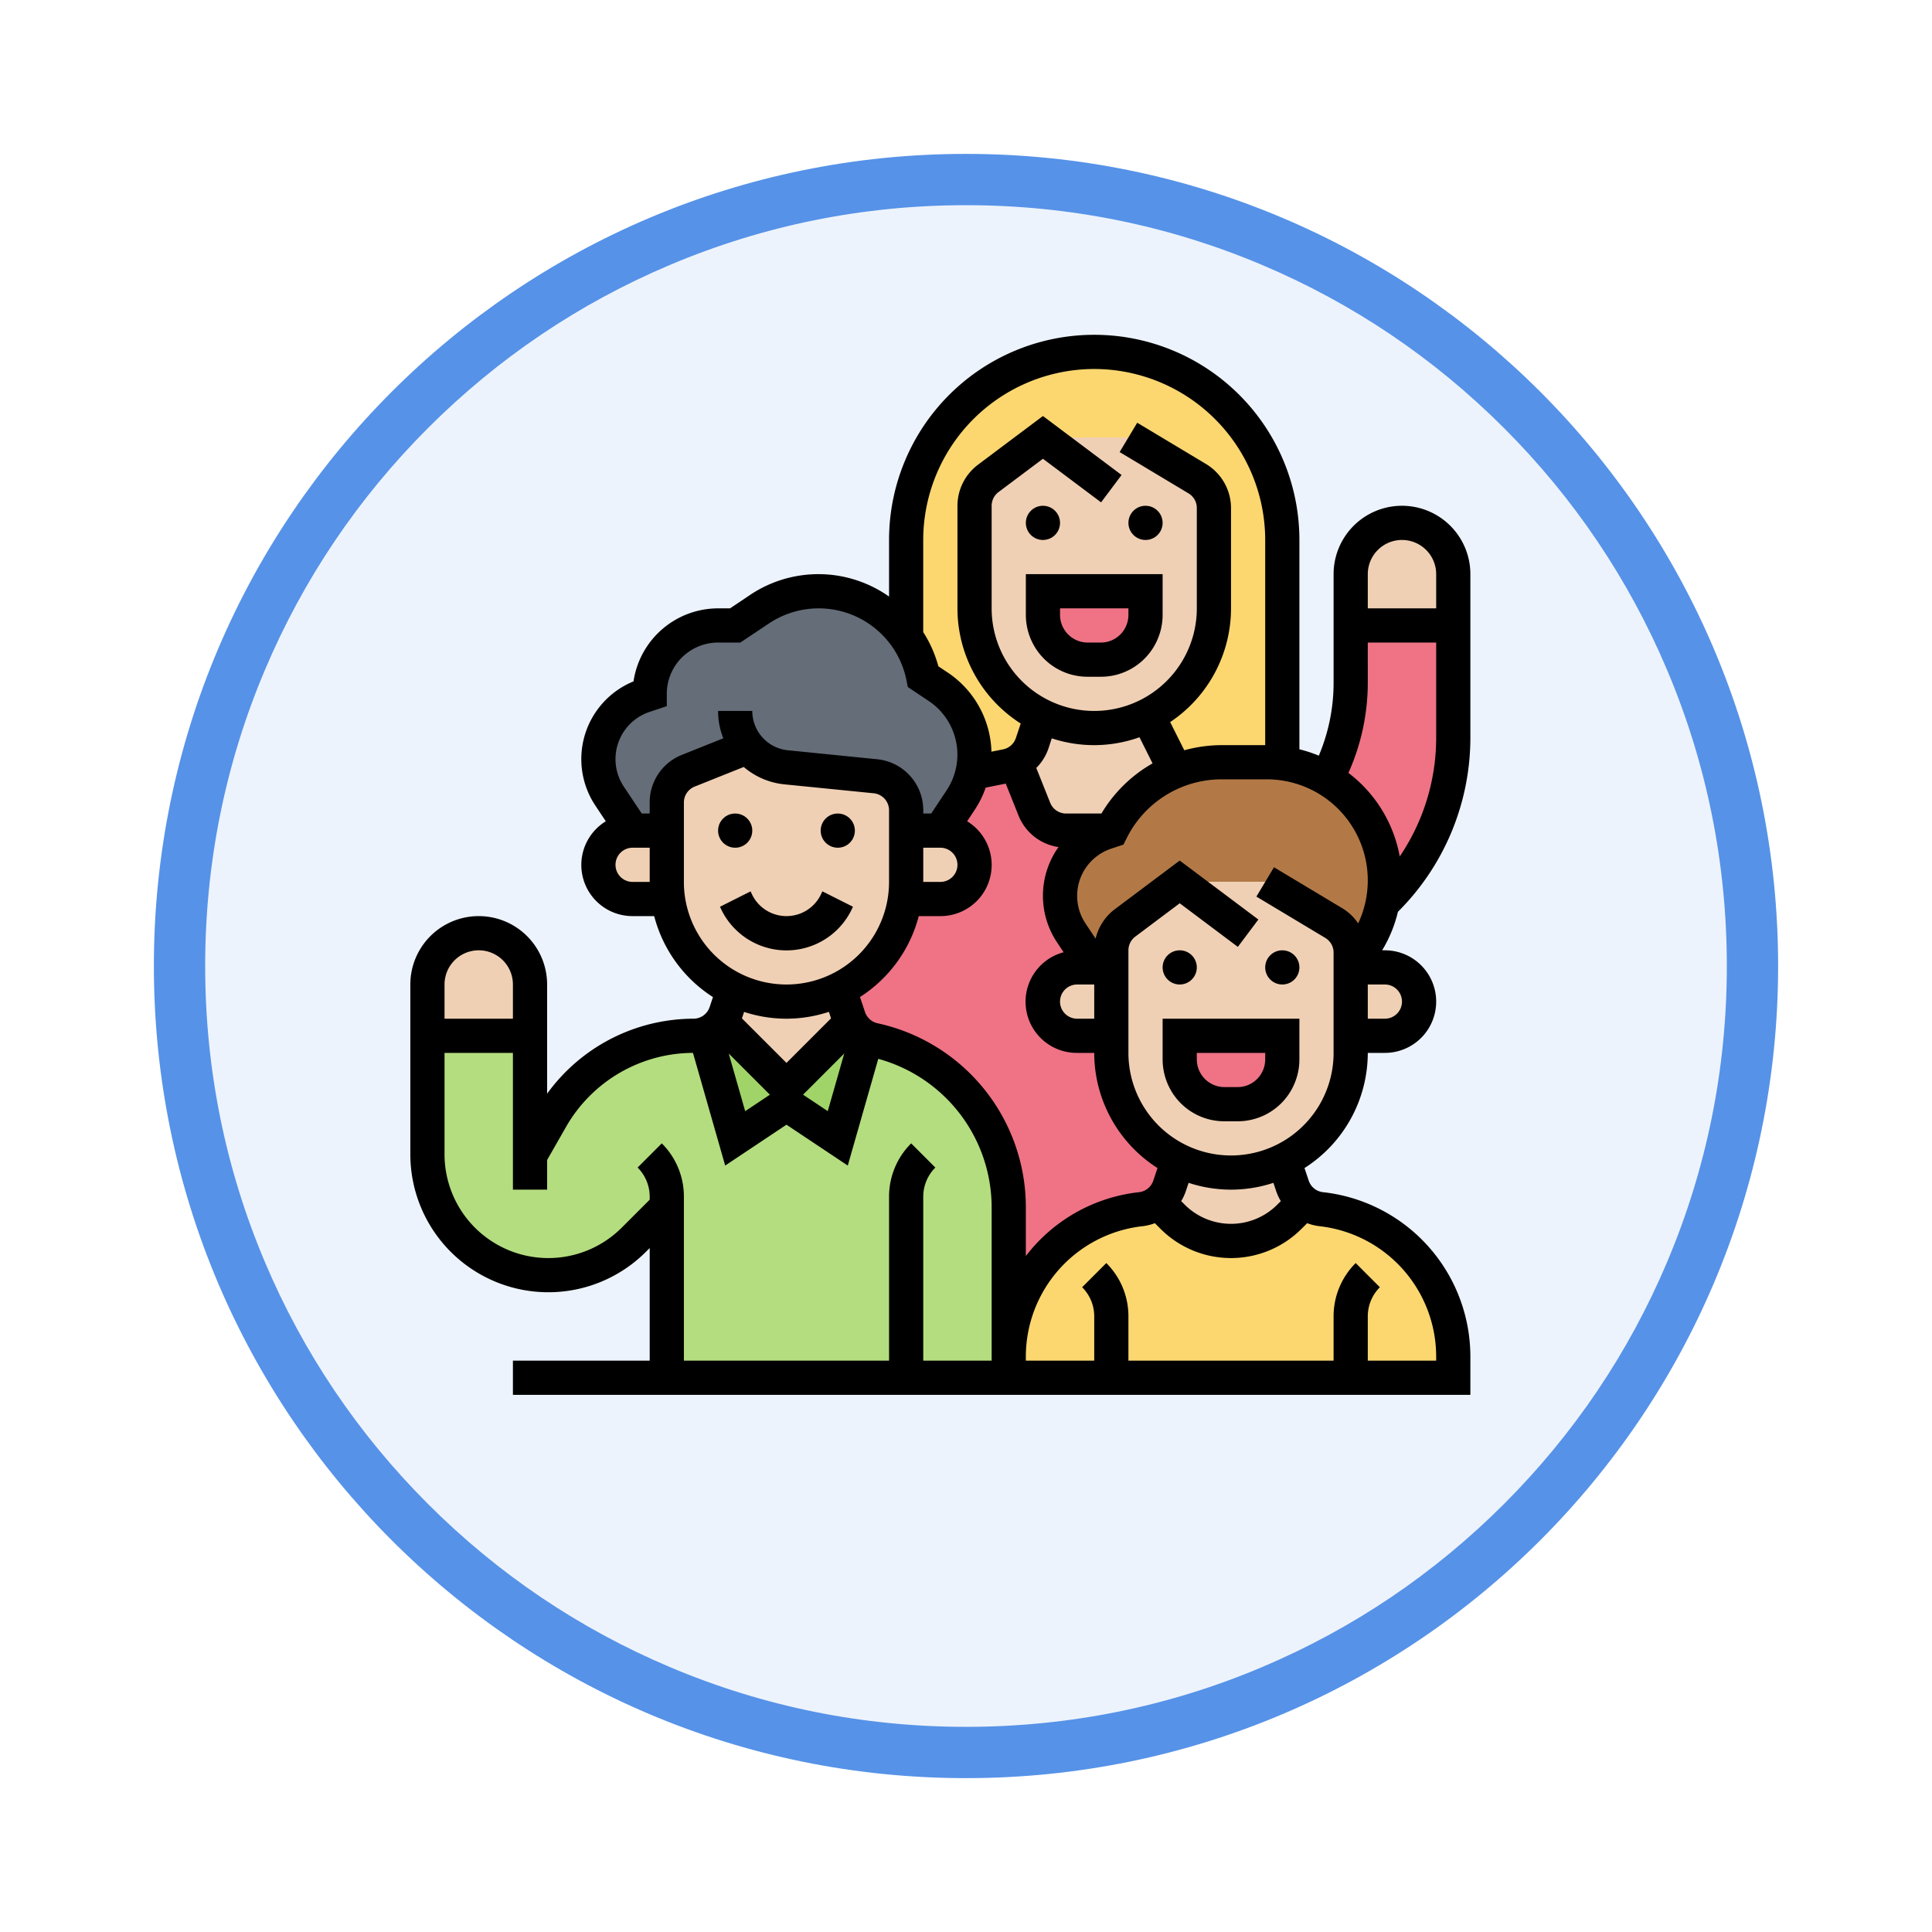 <svg xmlns="http://www.w3.org/2000/svg" xmlns:xlink="http://www.w3.org/1999/xlink" width="113" height="113" viewBox="0 0 113 113">
  <defs>
    <filter id="Trazado_982547" x="0" y="0" width="113" height="113" filterUnits="userSpaceOnUse">
      <feOffset dy="3" input="SourceAlpha"/>
      <feGaussianBlur stdDeviation="3" result="blur"/>
      <feFlood flood-opacity="0.161"/>
      <feComposite operator="in" in2="blur"/>
      <feComposite in="SourceGraphic"/>
    </filter>
  </defs>
  <g id="Grupo_1207637" data-name="Grupo 1207637" transform="translate(-272 -3323.418)">
    <g id="Grupo_1207351" data-name="Grupo 1207351" transform="translate(0 -7501.408)">
      <g id="Grupo_1204125" data-name="Grupo 1204125" transform="translate(0 6984.49)">
        <g id="Grupo_1203962" data-name="Grupo 1203962" transform="translate(0 1899.461)">
          <g id="Grupo_1203498" data-name="Grupo 1203498" transform="translate(0 -197.72)">
            <g id="Grupo_1202589" data-name="Grupo 1202589" transform="translate(281 2144.596)">
              <g id="Grupo_1172010" data-name="Grupo 1172010" transform="translate(0)">
                <g id="Grupo_1171046" data-name="Grupo 1171046">
                  <g id="Grupo_1148525" data-name="Grupo 1148525">
                    <g transform="matrix(1, 0, 0, 1, -9, -6)" filter="url(#Trazado_982547)">
                      <g id="Trazado_982547-2" data-name="Trazado 982547" transform="translate(9 6)" fill="#edf3fc">
                        <path d="M 47.5 93.5 C 41.289 93.5 35.265 92.284 29.595 89.886 C 24.118 87.569 19.198 84.252 14.973 80.027 C 10.748 75.802 7.431 70.882 5.114 65.405 C 2.716 59.735 1.5 53.711 1.5 47.5 C 1.5 41.289 2.716 35.265 5.114 29.595 C 7.431 24.118 10.748 19.198 14.973 14.973 C 19.198 10.748 24.118 7.431 29.595 5.114 C 35.265 2.716 41.289 1.5 47.5 1.5 C 53.711 1.5 59.735 2.716 65.405 5.114 C 70.882 7.431 75.802 10.748 80.027 14.973 C 84.252 19.198 87.569 24.118 89.886 29.595 C 92.284 35.265 93.5 41.289 93.5 47.5 C 93.5 53.711 92.284 59.735 89.886 65.405 C 87.569 70.882 84.252 75.802 80.027 80.027 C 75.802 84.252 70.882 87.569 65.405 89.886 C 59.735 92.284 53.711 93.5 47.5 93.5 Z" stroke="none"/>
                        <path d="M 47.5 3 C 41.491 3 35.664 4.176 30.18 6.496 C 24.881 8.737 20.122 11.946 16.034 16.034 C 11.946 20.122 8.737 24.881 6.496 30.18 C 4.176 35.664 3 41.491 3 47.5 C 3 53.509 4.176 59.336 6.496 64.82 C 8.737 70.119 11.946 74.878 16.034 78.966 C 20.122 83.054 24.881 86.263 30.18 88.504 C 35.664 90.824 41.491 92 47.5 92 C 53.509 92 59.336 90.824 64.82 88.504 C 70.119 86.263 74.878 83.054 78.966 78.966 C 83.054 74.878 86.263 70.119 88.504 64.82 C 90.824 59.336 92 53.509 92 47.5 C 92 41.491 90.824 35.664 88.504 30.18 C 86.263 24.881 83.054 20.122 78.966 16.034 C 74.878 11.946 70.119 8.737 64.82 6.496 C 59.336 4.176 53.509 3 47.5 3 M 47.5 0 C 73.734 0 95 21.266 95 47.5 C 95 73.734 73.734 95 47.5 95 C 21.266 95 0 73.734 0 47.5 C 0 21.266 21.266 0 47.5 0 Z" stroke="none" fill="#5692e8"/>
                      </g>
                    </g>
                  </g>
                </g>
              </g>
            </g>
          </g>
        </g>
      </g>
    </g>
    <g id="reunion_3321423" transform="translate(295 3342)">
      <g id="Grupo_1207635" data-name="Grupo 1207635">
        <g id="Grupo_1207613" data-name="Grupo 1207613">
          <path id="Trazado_1051336" data-name="Trazado 1051336" d="M38.22,54.98a8.65,8.65,0,0,1,5.51-2.84,1.894,1.894,0,0,0,1-.41l.86.86a4.828,4.828,0,0,0,6.82,0l.86-.86a1.894,1.894,0,0,0,1,.41A8.7,8.7,0,0,1,62,60.78V62H36V60.78a8.647,8.647,0,0,1,2.22-5.8Z" fill="#fcd770"/>
        </g>
        <g id="Grupo_1207614" data-name="Grupo 1207614">
          <path id="Trazado_1051337" data-name="Trazado 1051337" d="M39.66,35.98,41,38H40a2.006,2.006,0,0,0-2,2,2.015,2.015,0,0,0,2,2h2v1a6.992,6.992,0,0,0,3.91,6.28l-.51,1.51a2.013,2.013,0,0,1-1.67,1.35A8.7,8.7,0,0,0,36,60.78V52.09a10.084,10.084,0,0,0-7.89-9.84,1.5,1.5,0,0,1-.42-.15,1.989,1.989,0,0,1-.92-.87,2.081,2.081,0,0,1-.13-.3l-.55-1.65A6.956,6.956,0,0,0,29.92,34H32a2.015,2.015,0,0,0,2-2,2.006,2.006,0,0,0-2-2l1.2-1.8a4.823,4.823,0,0,0,.68-1.58l1.98-.39a2,2,0,0,0,.55-.2l1.09,2.71A2,2,0,0,0,39.35,30H42l-.33.11a3.953,3.953,0,0,0-1.93,1.42A3.912,3.912,0,0,0,39,33.82a3.869,3.869,0,0,0,.66,2.16Z" fill="#ef7385"/>
        </g>
        <g id="Grupo_1207615" data-name="Grupo 1207615">
          <path id="Trazado_1051338" data-name="Trazado 1051338" d="M30,62H16V52l-1.93,1.93A7.071,7.071,0,0,1,2,48.93V42H8v7l1.24-2.17a9.766,9.766,0,0,1,3.51-3.54A9.62,9.62,0,0,1,17.56,42a1.8,1.8,0,0,0,.69-.13v.01L20,48l3-2,3,2,1.69-5.9a1.5,1.5,0,0,0,.42.15A10.084,10.084,0,0,1,36,52.09V62Z" fill="#b4dd7f"/>
        </g>
        <g id="Grupo_1207616" data-name="Grupo 1207616">
          <path id="Trazado_1051339" data-name="Trazado 1051339" d="M59,12a3,3,0,0,0-3,3v6.394A11.907,11.907,0,0,1,54.6,27l3.272,7.239A13.324,13.324,0,0,0,62,24.6V15a3,3,0,0,0-3-3Z" fill="#ef7385"/>
        </g>
        <g id="Grupo_1207617" data-name="Grupo 1207617">
          <path id="Trazado_1051340" data-name="Trazado 1051340" d="M23,45l3.77-3.77a1.989,1.989,0,0,0,.92.87L26,48l-3-2-3,2-1.75-6.12v-.01a1.986,1.986,0,0,0,.93-.69Z" fill="#a0d468"/>
        </g>
        <g id="Grupo_1207618" data-name="Grupo 1207618">
          <path id="Trazado_1051341" data-name="Trazado 1051341" d="M34,17a6.992,6.992,0,0,0,3.91,6.28l-.54,1.62a2.033,2.033,0,0,1-1.51,1.33l-1.98.39L34,25.55a4.784,4.784,0,0,0-2.13-3.97L31,21a6.067,6.067,0,0,0-1-2.34V13a11,11,0,1,1,22,0V26.07a5.5,5.5,0,0,0-.91-.07H48.47a7.268,7.268,0,0,0-2.71.53l-1.63-3.27A6.977,6.977,0,0,0,48,17V11.13a2,2,0,0,0-.97-1.71L43,7H38L34.8,9.4A2.013,2.013,0,0,0,34,11Z" fill="#fcd770"/>
        </g>
        <g id="Grupo_1207619" data-name="Grupo 1207619">
          <path id="Trazado_1051342" data-name="Trazado 1051342" d="M54.62,26.97A6.9,6.9,0,0,1,58,32.91a6.521,6.521,0,0,1-.13,1.33,6.765,6.765,0,0,1-1.03,2.5L56,38v-.87a2,2,0,0,0-.97-1.71L51,33H46l-3.2,2.4A2.013,2.013,0,0,0,42,37v1H41l-1.34-2.02A3.869,3.869,0,0,1,39,33.82a3.912,3.912,0,0,1,.74-2.29,3.953,3.953,0,0,1,1.93-1.42L42,30a7.209,7.209,0,0,1,3.76-3.47A7.268,7.268,0,0,1,48.47,26h2.62a5.5,5.5,0,0,1,.91.07,6.538,6.538,0,0,1,2.62.9Z" fill="#b27946"/>
        </g>
        <g id="Grupo_1207620" data-name="Grupo 1207620">
          <path id="Trazado_1051343" data-name="Trazado 1051343" d="M33.2,28.2,32,30H30V28.81a2,2,0,0,0-1.8-1.99l-5.21-.52a3.234,3.234,0,0,1-2.23-1.21l-.01.01-3.49,1.4A2,2,0,0,0,16,28.35V30H14l-1.34-2.02A3.869,3.869,0,0,1,12,25.82a3.912,3.912,0,0,1,.74-2.29,3.953,3.953,0,0,1,1.93-1.42L15,22a3.995,3.995,0,0,1,4-4h1l1.43-.96A6.239,6.239,0,0,1,24.88,16h.02A6.191,6.191,0,0,1,30,18.66,6.067,6.067,0,0,1,31,21l.87.58A4.784,4.784,0,0,1,34,25.55l-.12,1.07a4.823,4.823,0,0,1-.68,1.58Z" fill="#656d78"/>
        </g>
        <g id="Grupo_1207621" data-name="Grupo 1207621">
          <path id="Trazado_1051344" data-name="Trazado 1051344" d="M8,39v3H2V39a3,3,0,0,1,6,0Z" fill="#f0d0b4"/>
        </g>
        <g id="Grupo_1207622" data-name="Grupo 1207622">
          <path id="Trazado_1051345" data-name="Trazado 1051345" d="M62,15v3H56V15a3,3,0,0,1,6,0Z" fill="#f0d0b4"/>
        </g>
        <g id="Grupo_1207623" data-name="Grupo 1207623">
          <path id="Trazado_1051346" data-name="Trazado 1051346" d="M58,38a2.006,2.006,0,0,1,2,2,2.015,2.015,0,0,1-2,2H56V38Z" fill="#f0d0b4"/>
        </g>
        <g id="Grupo_1207624" data-name="Grupo 1207624">
          <path id="Trazado_1051347" data-name="Trazado 1051347" d="M53.27,51.73l-.86.86a4.828,4.828,0,0,1-6.82,0l-.86-.86a1.882,1.882,0,0,0,.67-.94l.51-1.51a6.991,6.991,0,0,0,6.18,0l.51,1.51a1.882,1.882,0,0,0,.67.94Z" fill="#f0d0b4"/>
        </g>
        <g id="Grupo_1207625" data-name="Grupo 1207625">
          <path id="Trazado_1051348" data-name="Trazado 1051348" d="M56,42v1a7,7,0,1,1-14,0V37a2.013,2.013,0,0,1,.8-1.6L46,33h5l4.03,2.42A2,2,0,0,1,56,37.13V42Z" fill="#f0d0b4"/>
        </g>
        <g id="Grupo_1207626" data-name="Grupo 1207626">
          <path id="Trazado_1051349" data-name="Trazado 1051349" d="M42,38v4H40a2.015,2.015,0,0,1-2-2,2.006,2.006,0,0,1,2-2h2Z" fill="#f0d0b4"/>
        </g>
        <g id="Grupo_1207627" data-name="Grupo 1207627">
          <path id="Trazado_1051350" data-name="Trazado 1051350" d="M44.13,23.26l1.63,3.27A7.209,7.209,0,0,0,42,30H39.35a2,2,0,0,1-1.85-1.26l-1.09-2.71a2.023,2.023,0,0,0,.96-1.13l.54-1.62A6.954,6.954,0,0,0,41,24a6.844,6.844,0,0,0,3.13-.74Z" fill="#f0d0b4"/>
        </g>
        <g id="Grupo_1207628" data-name="Grupo 1207628">
          <path id="Trazado_1051351" data-name="Trazado 1051351" d="M48,11.13V17a6.977,6.977,0,0,1-3.87,6.26A6.844,6.844,0,0,1,41,24a7,7,0,0,1-7-7V11a2.013,2.013,0,0,1,.8-1.6L38,7h5l4.03,2.42A2,2,0,0,1,48,11.13Z" fill="#f0d0b4"/>
        </g>
        <g id="Grupo_1207629" data-name="Grupo 1207629">
          <path id="Trazado_1051352" data-name="Trazado 1051352" d="M32,30a2.006,2.006,0,0,1,2,2,2.015,2.015,0,0,1-2,2H29.92A5.547,5.547,0,0,0,30,33V30Z" fill="#f0d0b4"/>
        </g>
        <g id="Grupo_1207630" data-name="Grupo 1207630">
          <path id="Trazado_1051353" data-name="Trazado 1051353" d="M23,40a6.954,6.954,0,0,0,3.09-.72l.55,1.65a2.082,2.082,0,0,0,.13.3L23,45l-3.82-3.82a2.369,2.369,0,0,0,.28-.55l.45-1.35Z" fill="#f0d0b4"/>
        </g>
        <g id="Grupo_1207631" data-name="Grupo 1207631">
          <path id="Trazado_1051354" data-name="Trazado 1051354" d="M16,33a5.547,5.547,0,0,0,.08,1H14a2.015,2.015,0,0,1-2-2,2.006,2.006,0,0,1,2-2h2Z" fill="#f0d0b4"/>
        </g>
        <g id="Grupo_1207632" data-name="Grupo 1207632">
          <path id="Trazado_1051355" data-name="Trazado 1051355" d="M20.76,25.09a3.234,3.234,0,0,0,2.23,1.21l5.21.52A2,2,0,0,1,30,28.81V33a5.547,5.547,0,0,1-.08,1A6.991,6.991,0,0,1,23,40l-3.09-.72a7.02,7.02,0,0,1-1.86-1.33A6.874,6.874,0,0,1,16.08,34,5.547,5.547,0,0,1,16,33V28.35a2,2,0,0,1,1.26-1.85l3.49-1.4Z" fill="#f0d0b4"/>
        </g>
        <g id="Grupo_1207633" data-name="Grupo 1207633">
          <path id="Trazado_1051356" data-name="Trazado 1051356" d="M38,16h6v1.38a2.493,2.493,0,0,1-.28,1.17A2.611,2.611,0,0,1,41.38,20h-.76a2.611,2.611,0,0,1-2.34-1.45A2.493,2.493,0,0,1,38,17.38Z" fill="#ef7385"/>
        </g>
        <g id="Grupo_1207634" data-name="Grupo 1207634">
          <path id="Trazado_1051357" data-name="Trazado 1051357" d="M46,42h6v1.38a2.493,2.493,0,0,1-.28,1.17A2.611,2.611,0,0,1,49.38,46h-.76a2.611,2.611,0,0,1-2.34-1.45A2.493,2.493,0,0,1,46,43.38Z" fill="#ef7385"/>
        </g>
      </g>
      <g id="Grupo_1207636" data-name="Grupo 1207636">
        <circle id="Elipse_13408" data-name="Elipse 13408" cx="1" cy="1" r="1" transform="translate(19 29)"/>
        <circle id="Elipse_13409" data-name="Elipse 13409" cx="1" cy="1" r="1" transform="translate(25 29)"/>
        <path id="Trazado_1051358" data-name="Trazado 1051358" d="M20.9,33.553l-1.789.9.1.21a4.236,4.236,0,0,0,7.578,0l.1-.211-1.789-.9-.1.212a2.236,2.236,0,0,1-4,0Z"/>
        <circle id="Elipse_13410" data-name="Elipse 13410" cx="1" cy="1" r="1" transform="translate(45 37)"/>
        <circle id="Elipse_13411" data-name="Elipse 13411" cx="1" cy="1" r="1" transform="translate(51 37)"/>
        <circle id="Elipse_13412" data-name="Elipse 13412" cx="1" cy="1" r="1" transform="translate(37 11)"/>
        <circle id="Elipse_13413" data-name="Elipse 13413" cx="1" cy="1" r="1" transform="translate(43 11)"/>
        <path id="Trazado_1051359" data-name="Trazado 1051359" d="M37,17.382A3.635,3.635,0,0,0,37.382,19a3.6,3.6,0,0,0,3.236,2h.764a3.6,3.6,0,0,0,3.236-2A3.635,3.635,0,0,0,45,17.382V15H37ZM39,17h4v.382a1.626,1.626,0,0,1-.171.724A1.609,1.609,0,0,1,41.382,19h-.764A1.619,1.619,0,0,1,39,17.382Z"/>
        <path id="Trazado_1051360" data-name="Trazado 1051360" d="M45,43.382A3.635,3.635,0,0,0,45.382,45a3.6,3.6,0,0,0,3.236,2h.764a3.6,3.6,0,0,0,3.236-2A3.635,3.635,0,0,0,53,43.382V41H45ZM47,43h4v.382a1.626,1.626,0,0,1-.171.724A1.609,1.609,0,0,1,49.382,45h-.764A1.619,1.619,0,0,1,47,43.382Z"/>
        <path id="Trazado_1051361" data-name="Trazado 1051361" d="M63,24.6V15a4,4,0,0,0-8,0v6.4a10.926,10.926,0,0,1-.865,4.216A7.754,7.754,0,0,0,53,25.243V13a12,12,0,0,0-24,0v3.31a7.173,7.173,0,0,0-8.122-.1L19.7,17H19a5.007,5.007,0,0,0-4.947,4.272,4.909,4.909,0,0,0-2.229,7.267l.609.914A2.993,2.993,0,0,0,14,35h1.263A8.014,8.014,0,0,0,18.7,39.736l-.193.58a1,1,0,0,1-.949.684A10.594,10.594,0,0,0,9,45.387V39a4,4,0,0,0-8,0v9.929a8.071,8.071,0,0,0,13.778,5.707L15,54.414V61H7v2H63V60.776a9.679,9.679,0,0,0-8.618-9.629,1,1,0,0,1-.838-.677l-.245-.734A7.994,7.994,0,0,0,57,43h1a3,3,0,0,0,0-6h-.161a7.836,7.836,0,0,0,.924-2.252A14.375,14.375,0,0,0,63,24.6ZM59,13a2,2,0,0,1,2,2v2H57V15A2,2,0,0,1,59,13Zm-2,8.4V19h4v5.6a12.376,12.376,0,0,1-2.132,6.912,7.907,7.907,0,0,0-3-4.888A12.924,12.924,0,0,0,57,21.4ZM41,3A10.011,10.011,0,0,1,51,13V25H48.472a8.315,8.315,0,0,0-2.205.3l-.825-1.649A8,8,0,0,0,49,17V11.132A3.013,3.013,0,0,0,47.544,8.56L43.515,6.143,42.486,7.858l4.029,2.417a1,1,0,0,1,.485.857V17a6,6,0,0,1-12,0V11a1.006,1.006,0,0,1,.4-.8L38,8.25l3.4,2.55,1.2-1.6L38,5.75,34.2,8.6A3.015,3.015,0,0,0,33,11v6a7.993,7.993,0,0,0,3.7,6.735l-.282.847a1,1,0,0,1-.753.665l-.677.135a5.755,5.755,0,0,0-2.561-4.631l-.544-.363a7.144,7.144,0,0,0-.885-2V13A10.013,10.013,0,0,1,41,3Zm3.455,47.471a1,1,0,0,1-.837.677A9.659,9.659,0,0,0,37,54.883v-2.8a11.014,11.014,0,0,0-8.678-10.817,1,1,0,0,1-.731-.66l-.291-.874A8.017,8.017,0,0,0,30.737,35H32a2.992,2.992,0,0,0,1.566-5.547l.464-.7a5.759,5.759,0,0,0,.622-1.268l1.173-.235.743,1.859a2.985,2.985,0,0,0,2.342,1.853,4.913,4.913,0,0,0-.086,5.572l.386.58A2.993,2.993,0,0,0,40,43h1a7.993,7.993,0,0,0,3.7,6.735ZM22.03,45.445l-1.445.964-.963-3.372Zm4.348-2.409-.963,3.372-1.445-.964ZM31,31h1a1,1,0,0,1,0,2H31ZM41,41H40a1,1,0,0,1,0-2h1Zm.421-12H39.354a1,1,0,0,1-.929-.628l-.814-2.037a2.968,2.968,0,0,0,.705-1.12l.2-.613a7.888,7.888,0,0,0,5.131-.063l.764,1.528A8.193,8.193,0,0,0,41.421,29ZM14,33a1,1,0,0,1,0-2h1v2Zm1-4.646V29h-.465l-1.047-1.57a2.909,2.909,0,0,1,1.5-4.372L16,22.721V22a3,3,0,0,1,3-3h1.3l1.685-1.124a5.236,5.236,0,0,1,8.031,3.32l.081.406,1.219.813a3.773,3.773,0,0,1,1.047,5.233L31.465,29H31v-.19a2.991,2.991,0,0,0-2.7-2.985L23.085,25.3A2.308,2.308,0,0,1,21,23H19a4.307,4.307,0,0,0,.305,1.6l-2.42.968A2.986,2.986,0,0,0,15,28.354ZM17,33V28.354a1,1,0,0,1,.628-.928L20.5,26.277a4.313,4.313,0,0,0,2.385,1.017l5.214.521a1,1,0,0,1,.9,1V33a6,6,0,0,1-12,0Zm6,8a7.981,7.981,0,0,0,2.48-.4l.126.379L23,43.586l-2.608-2.607c0-.011.009-.02.013-.03l.115-.346A7.981,7.981,0,0,0,23,41ZM5,37a2,2,0,0,1,2,2v2H3V39A2,2,0,0,1,5,37ZM15.707,48.292l-1.414,1.415A2.4,2.4,0,0,1,15,51.414v.172l-1.636,1.636A6.071,6.071,0,0,1,3,48.929V43H7v8H9V49.265l1.11-1.943A8.593,8.593,0,0,1,17.531,43l1.884,6.59L23,47.2l3.585,2.39,1.784-6.242A9.019,9.019,0,0,1,35,52.087V61H31V51.414a2.4,2.4,0,0,1,.707-1.707l-1.414-1.415A4.385,4.385,0,0,0,29,51.414V61H17V51.414A4.385,4.385,0,0,0,15.707,48.292ZM61,60.776V61H57V58.414a2.4,2.4,0,0,1,.707-1.707l-1.414-1.415A4.385,4.385,0,0,0,55,58.414V61H43V58.414a4.385,4.385,0,0,0-1.293-3.122l-1.414,1.415A2.4,2.4,0,0,1,41,58.414V61H37v-.224a7.68,7.68,0,0,1,6.839-7.641,2.96,2.96,0,0,0,.708-.175l.332.333a5.828,5.828,0,0,0,8.242,0l.333-.333a3.008,3.008,0,0,0,.708.175A7.68,7.68,0,0,1,61,60.776ZM51.646,51.1a2.942,2.942,0,0,0,.268.57l-.207.207a3.829,3.829,0,0,1-5.414,0l-.207-.208a2.93,2.93,0,0,0,.267-.569l.167-.5a7.916,7.916,0,0,0,4.96,0ZM55,43a6,6,0,0,1-12,0V37a1.006,1.006,0,0,1,.4-.8L46,34.25l3.4,2.55,1.2-1.6L46,31.75,42.2,34.6a3.016,3.016,0,0,0-1.119,1.718l-.592-.889a2.909,2.909,0,0,1,1.5-4.372l.721-.24.186-.371A6.2,6.2,0,0,1,48.472,27h2.62a5.909,5.909,0,0,1,5.345,8.426,2.956,2.956,0,0,0-.894-.866l-4.029-2.417-1.029,1.715,4.029,2.417a1,1,0,0,1,.485.857V43Zm4-3a1,1,0,0,1-1,1H57V39h1A1,1,0,0,1,59,40Z"/>
      </g>
    </g>
  </g>
</svg>
